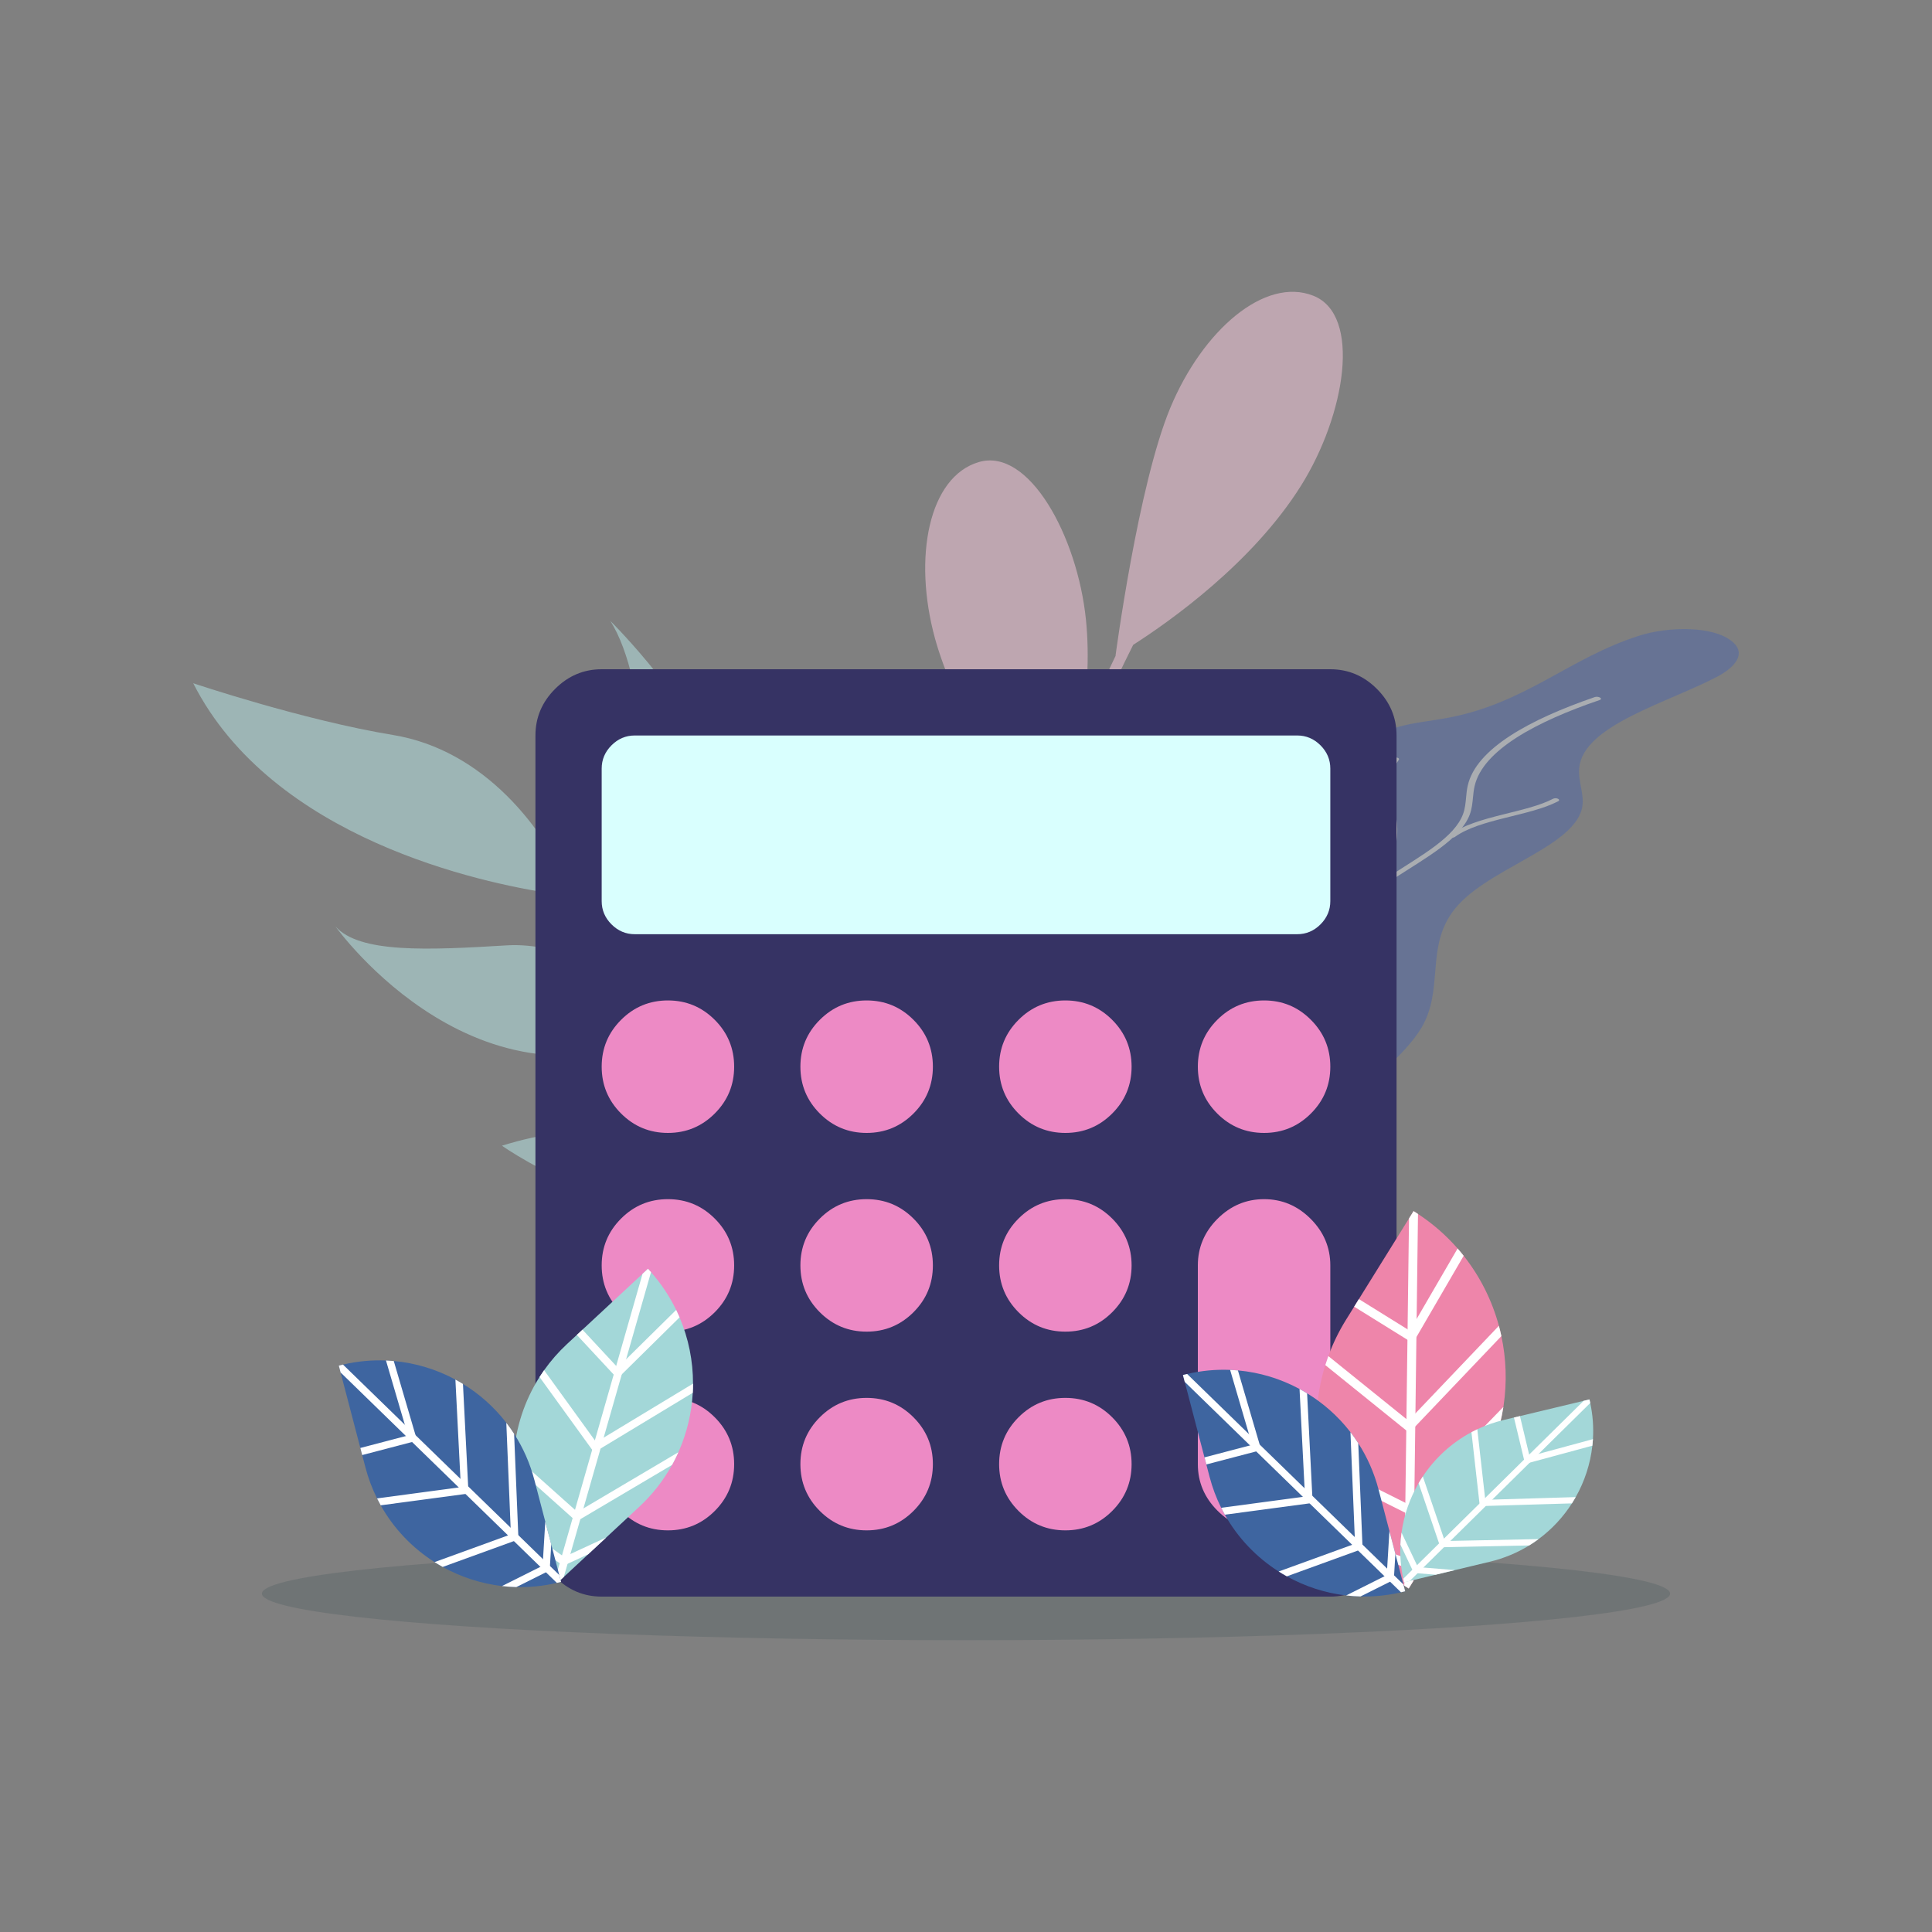<?xml version="1.0" encoding="utf-8"?>
<!-- Generator: Adobe Illustrator 27.5.0, SVG Export Plug-In . SVG Version: 6.00 Build 0)  -->
<svg version="1.1" id="Layer_1" xmlns="http://www.w3.org/2000/svg" xmlns:xlink="http://www.w3.org/1999/xlink" x="0px" y="0px"
	 viewBox="0 0 5000 5000" style="enable-background:new 0 0 5000 5000;" xml:space="preserve">
<rect x="0" y="0" width="5000" height="5000" fill="#808080" stroke="none"/>
<rect style="fill:transparent;" width="5000" height="5000"/>
<ellipse style="opacity:0.14;fill:#0A2F35;" cx="2500" cy="4124.271" rx="1822.172" ry="120.521"/>
<g>
	<path style="opacity:0.49;fill:#FFCFE3;" d="M3398.699,765.292c-125.806-49.619-286.459,89.69-369.954,290.234
		c-83.496,200.542-141.713,641.216-141.713,641.216s0.328-0.192,0.573-0.323c-31.622,64.913-61.32,130.633-89.344,197.031
		c14.693-91.738,22.113-192.302,12.112-290.092c-22.044-215.633-147.446-445.727-277.176-407.554
		c-129.734,38.172-170.854,246.792-113.477,456.299c46.554,169.957,203.305,454.311,260.849,555.633
		c-48.148,147.911-87.187,298.713-117.35,451.64c4.117-130.188-3.965-312.084-61.156-473.259
		c-72.478-204.278-248.798-398.143-365.799-330.327c-117.002,67.815-107.552,280.227-2.192,470.2
		c91.9,165.704,338.891,429.696,400.514,494.459c-19.705,128.439-33.017,258.213-39.562,388.997
		c-4.004,79.953-6.146,161.545-5.682,243.7c-26.095-119.097-90.556-352.52-222.545-528.869
		c-129.863-173.542-355.798-306.299-447.387-206.819c-91.582,99.502-19.483,299.54,137.527,449.646
		c139.666,133.53,463.473,316.638,533.453,355.548c4.811,192.566,25.72,386.612,74.897,568.622
		c4.724,17.484,32.905,13.644,28.138-3.99c-12.333-45.674-22.687-92.11-31.566-139.019
		c67.376-28.998,346.839-157.723,519.471-365.006c138.705-166.572,215.48-417.114,97.471-483.144
		c-118.01-66.027-295.888,50.479-405.504,238.014c-90.824,155.359-186.472,476.146-216.646,581.704
		c-38.807-221.98-42.711-454.399-34.691-675.609c55.226-23.361,347.048-153.533,525.179-367.44
		c138.706-166.569,215.481-417.112,97.472-483.142c-118.01-66.027-295.888,50.479-405.505,238.014
		c-89.522,153.148-183.778,467.105-215.347,577.168c13.043-288.223,60.429-572.622,138.785-848.231
		c82.562-1.946,380.605-17.652,613.014-141.07c191.438-101.65,357.335-304.482,273.105-410.286
		c-84.232-105.78-292.978-65.291-465.422,66.795c-134.482,103.005-328.502,340.13-407.462,439.596
		c7.528-25.3,15.215-50.547,23.253-75.705c1.892,3.271,2.967,5.102,2.967,5.102s32.335-77.59,62.411-192.181
		c49.264-130.748,105.468-258.915,168.269-384.019c93.434-59.734,308.543-211.197,434.209-411.683
		C3482.01,1073.488,3524.501,814.91,3398.699,765.292z"/>
	<g style="opacity:0.49;">
		<g>
			<path style="fill:#4D67AA;" d="M4482.192,1659.687c-50.629-41.434-168.154-37.493-239.104-14.783
				c-182.378,57.612-295.698,176.875-501.21,213.703c-40.637,7.496-83.052,11.404-122.125,22.295
				c-65.445,18.221-114.573,54.392-148.515,92.767c-68.203,77.55-85.598,164.034-122.997,248.668
				c-37.55,84.952-103.087,178.018-212.307,231.855c-52.984,26.056-113.266,40.818-161.224,73.907
				c-99.829,69.288-101.139,180.417-93.858,271.494c6.984,91.736,3.661,204.369-77.63,276.978
				c-22.023,19.679-48.207,34.38-68.275,56.038c-48.374,52.269-46.237,126.136-38.625,189.268
				c27.647,231.999,87.232,461.014,172.294,683.022c6.727,17.613,14.444,36.234,27.367,46.739
				c16.622,13.502,36.308,9.7,53.775,5.642c44.086-10.289,87.721-19.25,130.848-26.976c23.309-4.176,47.511-8.707,64.735-28.471
				c18.627-21.371,25.893-56.267,33.024-89.141c31.228-144.934,74.618-288.8,128.704-429.353
				c32.89-86.975,73.097-179.4,59.906-262.696c-7.019-43.679-29.984-81.395-33.276-126.07
				c-14.879-170.28,256.284-287.434,345.381-435.347c57.268-97.808,11.791-203.57,78.979-297.747
				c77.821-110.53,308.408-163.797,335.704-267.551c8.668-35.129-10.295-70.49-6.783-105.884
				c9.67-111.485,229.652-168.954,360.875-238.734C4489.05,1726.255,4521.615,1691.805,4482.192,1659.687z"/>
		</g>
		<g>
			<g>
				<path style="fill:#D6DDE5;" d="M3048.03,3941.455c-0.319,0.201-0.659,0.364-1.015,0.481c-2.643,0.887-5.372-0.857-6.08-3.913
					c-20.041-86.066-36.704-172.371-49.998-258.723c-8.555-55.908-17.145-119.564,1.666-181.427
					c7.862-25.776,20.386-50.655,33.022-74.489c7.855-14.849,16.178-30.106,23.534-45.232c45.711-94.635,59.67-198.54,26.65-282.3
					c-3.607-9.079-7.864-18.151-11.977-26.924c-9.412-20.083-19.23-40.857-22.266-63.903
					c-11.618-83.974,69.99-173.193,158.691-242.187c1.072-0.844,2.145-1.687,3.219-2.529
					c82.45-65.47,182.669-132.209,207.988-207.888c6.659-20.297,7.426-40.881,8.224-60.79c0.759-18.613,1.596-37.851,7.634-57.075
					c19.896-64.14,94.749-119.635,171.254-168.695c82.753-53.7,165.463-99.055,187.772-158.955
					c5.244-14.181,6.588-28.935,7.904-43.194c0.899-9.831,1.85-19.995,4.139-29.994c21.344-96.56,162.255-172.437,328.957-229.685
					c3.946-1.369,10.022-0.773,13.563,1.315c3.551,2.098,3.218,4.887-0.725,6.242c-163.986,55.842-302.763,129.71-323.937,223.028
					c-2.246,9.667-3.235,19.647-4.186,29.302c-1.418,14.569-2.866,29.638-8.422,44.439
					c-23.774,62.529-112.198,110.949-193.051,163.321c-74.902,47.81-148.239,101.824-167.563,163.062
					c-5.846,18.359-6.769,37.154-7.598,55.33c-0.917,20.349-1.809,41.395-8.882,62.612
					c-26.885,79.125-129.303,147.011-213.502,213.767c-1.073,0.84-2.144,1.68-3.214,2.521
					c-86.002,66.813-165.382,152.801-154.749,232.417c2.763,21.836,12.206,42.078,21.279,61.654
					c4.12,8.876,8.361,18.064,12.016,27.344c33.59,86.444,18.682,193.413-28.537,290.818c-7.541,15.436-15.965,30.843-23.916,45.819
					c-12.4,23.338-24.705,47.697-32.319,72.477c-18.238,59.479-10.085,121.885-1.92,176.733
					c12.916,86.285,29.197,172.537,48.856,258.565C3051.146,3937.44,3050.047,3940.186,3048.03,3941.455z"/>
			</g>
			<g>
				<path style="fill:#D6DDE5;" d="M3167.549,2797.281c-3.635,0.87-7.014-0.322-7.737-2.826
					c-8.227-28.488,1.288-60.136,11.243-90.487c8.298-25.527,17.398-51.736,15.349-75.62c-1.829-21.17-12.522-42.329-33.3-64.622
					c-2.019-2.162-0.596-5.479,3.22-7.412c3.729-1.938,8.525-1.742,10.523,0.443c21.764,23.506,32.907,45.968,34.757,68.6
					c2.036,25.4-7.452,52.358-16.111,78.614c-10.129,30.534-19.01,59.611-11.522,86.062c0.759,2.673-1.796,5.824-5.699,7.042
					C3168.029,2797.159,3167.786,2797.224,3167.549,2797.281z"/>
			</g>
			<g>
				<path style="fill:#D6DDE5;" d="M3537.746,2311.98c-1.246,0.081-2.514-0.004-3.692-0.275c-4.032-0.926-5.537-3.705-3.348-6.216
					c44.986-51.508,69.544-105.833,67.998-159.409c-0.555-18.669-4.302-37.779-7.97-56.265
					c-8.143-41.531-17.129-84.748,12.17-126.056c1.762-2.492,7.03-3.947,11.842-3.204c4.742,0.73,7.137,3.35,5.335,5.843
					c-27.946,39.025-19.795,79.226-11.708,121.53c3.621,18.67,7.315,37.974,7.767,57.044c1.317,55.169-24.292,110.998-70.82,163.89
					C3543.765,2310.631,3540.787,2311.783,3537.746,2311.98z"/>
			</g>
			<g>
				<path style="fill:#D6DDE5;" d="M3757.877,2167.886c-1.618-0.016-3.231-0.275-4.61-0.802c-3.791-1.447-4.519-4.339-1.608-6.466
					c34.418-25.161,86.427-39.793,137.237-52.502c46.842-11.788,95.754-22.701,130.637-40.95c3.316-1.733,8.947-1.706,12.596,0.09
					c3.623,1.793,3.852,4.649,0.527,6.381c-37.339,19.4-87.811,30.592-136.154,42.717c-51.192,12.786-99.04,26.245-131.095,49.503
					C3763.557,2167.201,3760.698,2167.911,3757.877,2167.886z"/>
			</g>
			<g>
				<path style="fill:#D6DDE5;" d="M3050.906,3010.883c-0.361,0.115-0.732,0.224-1.101,0.309c-3.822,0.911-7.263,0.104-8.98-2.112
					c-2.578-3.33-1.501-7.904,3.28-13.587c56.964-67.765,140.141-119.588,223.244-165.091c13.853-7.599,27.774-15.073,41.651-22.482
					c92.102-49.586,197.503-103.648,260.38-172.968c2.238-2.476,6.854-3.617,10.343-2.532c3.465,1.088,4.456,3.975,2.213,6.445
					c-65.156,71.415-172.556,126.497-266.267,176.977c-13.878,7.416-27.794,14.895-41.652,22.503
					c-80.891,44.316-161.849,94.68-217.321,159.49c0.109,0.056,0.219,0.12,0.33,0.184c2.323,1.469,3.03,3.992,1.845,6.61
					C3057.645,3007.315,3054.535,3009.73,3050.906,3010.883z"/>
			</g>
			<g>
				<path style="fill:#D6DDE5;" d="M3047.899,3400.45c-0.458,0.192-0.943,0.335-1.449,0.435c-3.272,0.595-5.957-1.394-6.003-4.454
					c-0.692-48.887-23.3-94.786-75.513-143.848c-12.15-11.395-25.254-22.508-38.027-33.215
					c-31.015-26.038-63.85-52.673-87.711-85.805c-1.718-2.378-0.459-6.029,2.797-8.136c3.309-2.11,7.289-1.887,8.979,0.492
					c23.037,32.265,55.275,58.628,85.744,84.394c12.806,10.795,25.935,22.008,38.173,33.568
					c53.813,50.944,76.905,98.933,77.428,150.388C3052.336,3396.854,3050.463,3399.372,3047.899,3400.45z"/>
			</g>
			<g>
				<path style="fill:#D6DDE5;" d="M2999.156,3699.349c-0.122,0.066-0.245,0.123-0.378,0.185c-2.838,1.291-5.879-0.024-6.794-2.933
					c-7.382-23.513,3.542-51.646,34.89-84.633c20.622-21.688,43.127-42.44,65.334-62.084
					c54.721-48.468,113.674-95.691,159.615-152.782c8.425-10.477,17.738-22.872,22.108-36.048c0.978-2.961,4.275-5.072,7.337-4.652
					c3.069,0.393,4.744,3.12,3.746,6.077c-5.075,15.151-15.291,28.781-24.483,40.211
					c-47.064,58.463-106.528,106.201-161.718,155.205c-21.986,19.508-44.279,40.112-64.6,61.532
					c-27.782,29.304-37.818,53.369-31.913,72.512C3003.158,3694.712,3001.757,3697.944,2999.156,3699.349z"/>
			</g>
		</g>
	</g>
	<path style="opacity:0.49;fill:#BCEDED;" d="M2386.675,3533.273c-33.64-67.137-68.395-133.345-103.911-198.456
		c-36.555-66.997-74.835-132.943-114.563-197.81c32.722-124.044,182.739-399.61,176.193-590.233
		c-7.284-211.313-301.593-560.295-301.593-560.295c68.007,126.343,38.587,350.439-0.722,601.091
		c-24.174,154.176,26.733,339.622,69.535,459.624c-74.343-114.828-154.075-225.272-239.456-329.978
		c-12.793-170.919,49.284-504.201-4.574-683.102c-61.395-204.01-287.891-427.01-287.891-427.01
		c99.156,157.255,98.685,525.033,118.144,732.013c9.051,96.233,49.607,198.004,90.391,279.378
		c-94.992-107.489-196.484-207.873-305.153-299.078c0.046-0.011,0.329,0.033,0.329,0.033
		c-71.817-177.384-232.347-378.798-466.023-417.258C783.741,1863.705,500,1768.179,500,1768.179
		c205.31,403.841,748.817,517.158,926.228,543.892c100.643,81.319,195.146,170.361,283.948,265.817
		c-97.738-57.707-262.297-139.602-397.925-131.321c-207.446,12.639-382.665,20.605-444.262-49.236
		c0,0,383.775,539.634,903.3,248.149c123.323,140.649,235.488,293.33,337.749,454.127
		c-87.169-63.581-402.779-261.405-809.92-134.576c0,0,393.144,282.637,823.53,156.19c52.312,83.267,102.115,168.55,149.493,255.355
		c36.458,66.817,71.909,135.041,106.114,204.34c-86.165-54.759-281.604-165.666-438.414-156.107
		c-207.447,12.637-382.667,20.604-444.244-49.249c0,0,383.881,539.781,903.506,248.045
		c75.527,156.885,143.377,319.797,196.538,488.607c5.218,16.555,31.482,5.781,26.233-10.875
		c-56.464-179.395-129.374-351.462-210.219-517.307c244.464-267.891,167.767-561.393,115.471-711.252
		c-53.525-153.4-47.461-303.974-47.461-303.974C2345.946,2901.023,2371.007,3360.489,2386.675,3533.273z"/>
</g>
<g>
	<path style="fill:#363364;" d="M3614.283,1903.411v2057.155c0,46.404-16.96,86.588-50.881,120.531
		c-33.943,33.92-74.127,50.903-120.552,50.903h-1885.7c-46.448,0-86.61-16.982-120.53-50.903
		c-33.943-33.943-50.903-74.127-50.903-120.531V1903.411c0-46.404,16.96-86.588,50.903-120.53
		c33.921-33.921,74.083-50.881,120.53-50.881h1885.7c46.426,0,86.61,16.96,120.552,50.881
		C3597.323,1816.823,3614.283,1857.008,3614.283,1903.411z"/>
	<path style="fill:#D9FFFE;" d="M3442.85,2331.994V1989.15c0-23.202-8.491-43.294-25.429-60.276
		c-16.982-16.938-37.074-25.451-60.276-25.451H1642.856c-23.224,0-43.316,8.513-60.254,25.451
		c-16.982,16.982-25.452,37.074-25.452,60.276v342.844c0,23.246,8.469,43.316,25.452,60.276
		c16.938,16.96,37.03,25.451,60.254,25.451h1714.289c23.202,0,43.294-8.491,60.276-25.451
		C3434.359,2375.311,3442.85,2355.24,3442.85,2331.994z"/>
	<path style="fill:#ED8AC5;" d="M1849.775,2881.77c33.479-33.479,50.219-73.862,50.219-121.214
		c0-47.308-16.74-87.713-50.219-121.192c-33.479-33.479-73.884-50.241-121.192-50.241c-47.352,0-87.735,16.762-121.214,50.241
		c-33.479,33.479-50.219,73.884-50.219,121.192c0,47.352,16.74,87.735,50.219,121.214c33.479,33.479,73.862,50.219,121.214,50.219
		C1775.891,2931.989,1816.296,2915.249,1849.775,2881.77z"/>
	<path style="fill:#ED8AC5;" d="M1849.775,3396.048c33.479-33.479,50.219-73.862,50.219-121.192
		c0-47.33-16.74-87.735-50.219-121.214c-33.479-33.479-73.884-50.219-121.192-50.219c-47.352,0-87.735,16.74-121.214,50.219
		c-33.479,33.479-50.219,73.884-50.219,121.214c0,47.33,16.74,87.713,50.219,121.192c33.479,33.479,73.862,50.219,121.214,50.219
		C1775.891,3446.267,1816.296,3429.527,1849.775,3396.048z"/>
	<path style="fill:#ED8AC5;" d="M1849.775,3910.347c33.479-33.501,50.219-73.906,50.219-121.214
		c0-47.308-16.74-87.712-50.219-121.214c-33.479-33.479-73.884-50.219-121.192-50.219c-47.352,0-87.735,16.74-121.214,50.219
		c-33.479,33.502-50.219,73.906-50.219,121.214c0,47.308,16.74,87.713,50.219,121.214c33.479,33.479,73.862,50.219,121.214,50.219
		C1775.891,3960.567,1816.296,3943.827,1849.775,3910.347z"/>
	<path style="fill:#ED8AC5;" d="M2364.075,2881.781c33.479-33.479,50.219-73.862,50.219-121.214
		c0-47.308-16.74-87.713-50.219-121.192c-33.501-33.479-73.906-50.241-121.214-50.241c-47.33,0-87.735,16.762-121.214,50.241
		c-33.479,33.479-50.219,73.884-50.219,121.192c0,47.352,16.74,87.735,50.219,121.214S2195.531,2932,2242.861,2932
		C2290.169,2932,2330.574,2915.26,2364.075,2881.781z"/>
	<path style="fill:#ED8AC5;" d="M2364.075,3396.048c33.479-33.479,50.219-73.862,50.219-121.192
		c0-47.33-16.74-87.735-50.219-121.214c-33.501-33.479-73.906-50.219-121.214-50.219c-47.33,0-87.735,16.74-121.214,50.219
		c-33.479,33.479-50.219,73.884-50.219,121.214c0,47.33,16.74,87.713,50.219,121.192s73.884,50.219,121.214,50.219
		C2290.169,3446.267,2330.574,3429.527,2364.075,3396.048z"/>
	<path style="fill:#ED8AC5;" d="M2364.075,3910.347c33.479-33.501,50.219-73.906,50.219-121.214
		c0-47.308-16.74-87.712-50.219-121.214c-33.501-33.479-73.906-50.219-121.214-50.219c-47.33,0-87.735,16.74-121.214,50.219
		c-33.479,33.502-50.219,73.906-50.219,121.214c0,47.308,16.74,87.713,50.219,121.214c33.479,33.479,73.884,50.219,121.214,50.219
		C2290.169,3960.567,2330.574,3943.827,2364.075,3910.347z"/>
	<path style="fill:#ED8AC5;" d="M2878.353,2881.781c33.479-33.479,50.219-73.862,50.219-121.214
		c0-47.308-16.74-87.713-50.219-121.192c-33.479-33.479-73.884-50.241-121.214-50.241s-87.713,16.762-121.192,50.241
		c-33.479,33.479-50.219,73.884-50.219,121.192c0,47.352,16.74,87.735,50.219,121.214S2709.809,2932,2757.139,2932
		S2844.874,2915.26,2878.353,2881.781z"/>
	<path style="fill:#ED8AC5;" d="M2878.353,3396.048c33.479-33.479,50.219-73.862,50.219-121.192
		c0-47.33-16.74-87.735-50.219-121.214c-33.479-33.479-73.884-50.219-121.214-50.219s-87.713,16.74-121.192,50.219
		c-33.479,33.479-50.219,73.884-50.219,121.214c0,47.33,16.74,87.713,50.219,121.192s73.862,50.219,121.192,50.219
		S2844.874,3429.527,2878.353,3396.048z"/>
	<path style="fill:#ED8AC5;" d="M2878.353,3910.347c33.479-33.501,50.219-73.906,50.219-121.214
		c0-47.308-16.74-87.712-50.219-121.214c-33.479-33.479-73.884-50.219-121.214-50.219s-87.713,16.74-121.192,50.219
		c-33.479,33.502-50.219,73.906-50.219,121.214c0,47.308,16.74,87.713,50.219,121.214c33.479,33.479,73.862,50.219,121.192,50.219
		S2844.874,3943.827,2878.353,3910.347z"/>
	<path style="fill:#ED8AC5;" d="M3392.631,2881.781c33.479-33.479,50.219-73.862,50.219-121.214
		c0-47.308-16.74-87.713-50.219-121.192c-33.479-33.479-73.884-50.241-121.192-50.241c-47.352,0-87.735,16.762-121.214,50.241
		c-33.479,33.479-50.219,73.884-50.219,121.192c0,47.352,16.74,87.735,50.219,121.214S3224.087,2932,3271.439,2932
		C3318.747,2932,3359.151,2915.26,3392.631,2881.781z"/>
	<path style="fill:#ED8AC5;" d="M3442.85,3789.145v-514.278c0-46.426-16.96-86.61-50.881-120.552
		c-33.943-33.921-74.127-50.881-120.531-50.881c-46.448,0-86.632,16.96-120.552,50.881c-33.942,33.943-50.881,74.127-50.881,120.552
		v514.278c0,46.404,16.938,86.588,50.881,120.53c33.921,33.921,74.105,50.903,120.552,50.903c46.404,0,86.588-16.982,120.531-50.903
		C3425.89,3875.732,3442.85,3835.548,3442.85,3789.145z"/>
</g>
<g>
	<g>
		<g>
			<g>
				<path style="fill:#EE85AA;" d="M3891.381,3636.941c-0.224,1.523-0.448,3.047-0.694,4.541
					c-2.167,13.844-4.922,27.627-8.264,41.35c-12.351,50.605-32.848,100.168-61.844,146.845l-71.304,114.715l-39.191,63.075
					l-52.576,84.58l-11.796,18.989c-3.848-2.408-7.667-4.837-11.445-7.365c-36.681-24.126-69.211-52.312-97.373-83.563
					c-10.191-11.305-19.78-22.988-28.799-35.029c-39.911-53.291-68.473-113.55-84.776-176.906c-2.5-9.628-4.676-19.339-6.583-29.113
					c-15.805-80.663-12.04-165.293,13.098-246.208c2.421-7.815,5.045-15.599,7.844-23.333c11.76-32.146,26.945-63.581,45.738-93.809
					l21.168-34.03l12.176-19.634l129.761-208.753l11.788-18.939l0.055-0.018c3.847,2.408,7.641,4.834,11.394,7.358
					c38.928,25.599,73.185,55.802,102.512,89.352c5.418,6.193,10.636,12.512,15.707,18.939
					c42.753,54.073,73.472,115.894,91.132,181.136c2.383,8.833,4.549,17.738,6.445,26.706
					C3898.036,3516.291,3900.207,3576.972,3891.381,3636.941z"/>
			</g>
			<g>
				<path style="fill:#FFFFFF;" d="M3657.506,4092.048l-11.796,18.989c-3.848-2.408-7.667-4.837-11.445-7.365l0.602-47.977
					l0.332-24.464l1.483-116.353l0.33-25.683l2.426-187.262l0.375-29.334l2.662-205.255l0.335-26.954l3.708-287.096l11.788-18.939
					l0.055-0.018l11.394,7.358l-3.495,271.719l-0.612,46.99l-2.542,197.387l-0.429,33.943l-2.412,186.642l-0.436,33.631
					l-1.414,108.659l-0.391,30.499L3657.506,4092.048z"/>
			</g>
			<g>
				<path style="fill:#FFFFFF;" d="M3787.975,3249.986l-122.326,210.418l-3.13,5.402c-1.565,2.701-4.161,4.653-7.202,5.399
					c-1.482,0.378-2.996,0.441-4.469,0.224c-1.549-0.228-3.052-0.76-4.406-1.608l-3.967-2.477l-137.893-85.662l12.176-19.634
					l126.052,78.342l5.705,3.537l17.745-30.513l106.007-182.367C3777.685,3237.24,3782.903,3243.559,3787.975,3249.986z"/>
			</g>
			<g>
				<path style="fill:#FFFFFF;" d="M3885.552,3457.828l-222.875,233.906l-8.283,8.69c-2.694,2.794-6.448,3.979-10.053,3.449
					c-1.726-0.254-3.422-0.893-4.902-1.941c-0.214-0.135-0.445-0.325-0.655-0.485l-208.952-168.594
					c2.421-7.815,5.045-15.599,7.844-23.333l202.138,163.078l5.194,4.188l18.1-18.995l216-226.669
					C3881.49,3439.955,3883.655,3448.86,3885.552,3457.828z"/>
			</g>
			<g>
				<path style="fill:#FFFFFF;" d="M3890.687,3641.482c-2.167,13.844-4.922,27.627-8.264,41.35l-222.594,229.175l-3.547,3.654
					c-2.628,2.7-6.361,3.915-9.966,3.384c-1.193-0.176-2.357-0.554-3.494-1.111l-6.139-3.057l-213.366-106.704
					c-2.5-9.628-4.676-19.339-6.583-29.113l220.28,110.135l8.576,4.297l14.676-15.116l228.74-235.507
					C3889.525,3642.323,3890.09,3641.835,3890.687,3641.482z"/>
			</g>
			<g>
				<path style="fill:#FFFFFF;" d="M3749.274,3944.393l-39.191,63.075l-52.059,43.698l-5.653,4.745
					c-2.546,2.142-5.871,3.053-9.095,2.578c-0.762-0.112-1.512-0.3-2.251-0.565l-6.157-2.229l-97.975-35.586
					c-10.191-11.305-19.78-22.988-28.799-35.029l127.107,46.151l7.436,2.703l15.779-13.267L3749.274,3944.393z"/>
			</g>
		</g>
		<g>
			<g>
				<path style="fill:#A3D7D8;" d="M3984.129,3981.446c-0.849,0.639-1.698,1.278-2.543,1.892
					c-7.778,5.744-15.815,11.172-24.111,16.286c-30.606,18.846-64.704,33.228-101.574,42.073l-90.633,21.716l-49.826,11.948
					l-66.826,16.01l-14.999,3.599c-0.721-3.048-1.416-6.093-2.045-9.166c-6.3-29.632-8.595-59.242-7.259-88.238
					c0.481-10.491,1.442-20.876,2.855-31.159c6.26-45.511,21.468-88.938,44.196-127.939c3.443-5.938,7.084-11.759,10.889-17.481
					c31.366-47.253,74.261-86.962,125.843-114.48c4.979-2.661,10.042-5.209,15.166-7.647c21.363-10.072,44.061-18.135,67.946-23.856
					l26.894-6.434l15.498-3.73l164.932-39.516l14.971-3.577l0.036,0.018c0.72,3.048,1.405,6.078,2.023,9.137
					c6.689,31.444,8.853,62.882,6.974,93.572c-0.345,5.667-0.849,11.299-1.477,16.913c-5.244,47.273-20.152,92.513-43.128,133.098
					c-3.115,5.491-6.371,10.911-9.79,16.233C4045.912,3925.461,4017.546,3956.295,3984.129,3981.446z"/>
			</g>
			<g>
				<path style="fill:#FFFFFF;" d="M3648.616,4091.369l-14.999,3.599c-0.721-3.048-1.416-6.093-2.045-9.166l23.565-23.254
					l12.028-11.845l57.161-56.384l12.619-12.445l92.015-90.728l14.411-14.215l100.858-99.444l13.237-13.066l141.065-139.101
					l14.971-3.577l0.036,0.018l2.023,9.137l-133.503,131.658l-23.091,22.765l-96.983,95.641l-16.674,16.45l-91.708,90.43
					l-16.526,16.294l-53.395,52.642l-14.984,14.779L3648.616,4091.369z"/>
			</g>
			<g>
				<path style="fill:#FFFFFF;" d="M4121.058,3741.384l-162.091,43.938l-4.156,1.133c-2.078,0.566-4.299,0.265-6.153-0.843
					c-0.911-0.533-1.684-1.237-2.302-2.057c-0.65-0.863-1.129-1.854-1.383-2.927l-0.745-3.14l-26.127-108.921l15.498-3.73
					l23.867,99.585l1.084,4.503l23.508-6.368l140.476-38.087C4122.19,3730.138,4121.686,3735.77,4121.058,3741.384z"/>
			</g>
			<g>
				<path style="fill:#FFFFFF;" d="M4068.14,3890.714l-222.83,6.698l-8.28,0.247c-2.677,0.065-5.095-1.174-6.607-3.183
					c-0.724-0.962-1.246-2.098-1.465-3.33c-0.039-0.17-0.061-0.375-0.086-0.556l-20.778-184.087
					c4.979-2.661,10.042-5.209,15.166-7.647l20.109,178.074l0.518,4.575l18.096-0.544l215.946-6.481
					C4074.815,3879.972,4071.559,3885.393,4068.14,3890.714z"/>
			</g>
			<g>
				<path style="fill:#FFFFFF;" d="M3981.585,3983.338c-7.778,5.744-15.815,11.172-24.111,16.286l-220.397,4.513l-3.513,0.073
					c-2.599,0.051-5.02-1.164-6.532-3.173c-0.5-0.665-0.888-1.415-1.176-2.24l-1.531-4.477l-52.962-155.854
					c3.443-5.938,7.084-11.759,10.889-17.481l54.691,160.89l2.125,6.268l14.534-0.3l226.484-4.64
					C3980.608,3983.188,3981.121,3983.222,3981.585,3983.338z"/>
			</g>
			<g>
				<path style="fill:#FFFFFF;" d="M3765.268,4063.412l-49.826,11.948l-46.743-3.803l-5.075-0.413
					c-2.288-0.184-4.362-1.349-5.714-3.146c-0.32-0.424-0.596-0.881-0.831-1.369l-1.941-4.08l-30.824-64.984
					c0.481-10.491,1.442-20.876,2.855-31.159l39.997,84.298l2.339,4.933l14.179,1.142L3765.268,4063.412z"/>
			</g>
		</g>
		<g>
			<g>
				<path style="fill:#3E65A0;" d="M3492.837,3703.7c0.781,0.995,1.563,1.99,2.315,2.981c7.029,9.118,13.689,18.552,19.981,28.303
					c23.189,35.972,41.15,76.211,52.587,119.886l28.083,107.363l15.449,59.024l20.704,79.161l4.653,17.768
					c-3.611,0.933-7.218,1.836-10.861,2.66c-35.121,8.23-70.315,11.69-104.868,10.813c-12.501-0.315-24.888-1.203-37.165-2.632
					c-54.335-6.332-106.407-23.369-153.398-49.466c-7.154-3.953-14.173-8.145-21.079-12.533
					c-57.026-36.177-105.354-86.266-139.384-146.996c-3.291-5.861-6.448-11.827-9.477-17.867
					c-12.517-25.185-22.674-52.008-30.072-80.302l-8.322-31.858l-4.823-18.359l-51.102-195.376l-4.627-17.735l0.02-0.043
					c3.611-0.932,7.202-1.823,10.828-2.634c37.269-8.738,74.642-12.086,111.224-10.605c6.755,0.271,13.472,0.732,20.171,1.342
					c56.407,5.079,110.631,21.714,159.512,48.068c6.613,3.573,13.146,7.315,19.566,11.255
					C3424.668,3631.526,3462.073,3664.536,3492.837,3703.7z"/>
			</g>
			<g>
				<path style="fill:#FFFFFF;" d="M3631.956,4100.418l4.653,17.768c-3.611,0.933-7.218,1.836-10.861,2.66l-28.263-27.482
					l-14.397-14.028l-68.531-66.661l-15.126-14.716l-110.274-107.31l-17.277-16.807L3251.01,3756.22l-15.88-15.437l-169.07-164.513
					l-4.627-17.735l0.02-0.043l10.828-2.634l160.023,155.693l27.669,26.929l116.246,113.103l19.994,19.445l109.912,106.951
					l19.804,19.272l63.983,62.271l17.963,17.475L3631.956,4100.418z"/>
			</g>
			<g>
				<path style="fill:#FFFFFF;" d="M3203.676,3546.596l56.297,191.885l1.451,4.92c0.726,2.459,0.422,5.111-0.852,7.346
					c-0.613,1.098-1.431,2.035-2.393,2.791c-1.012,0.795-2.179,1.39-3.45,1.718l-3.72,0.965l-129.026,33.785l-4.823-18.359
					l117.968-30.864l5.334-1.402l-8.16-27.83l-48.799-166.298C3190.26,3545.525,3196.977,3545.986,3203.676,3546.596z"/>
			</g>
			<g>
				<path style="fill:#FFFFFF;" d="M3382.755,3605.919l13.458,265.111l0.498,9.851c0.143,3.186-1.273,6.094-3.627,7.943
					c-1.127,0.886-2.467,1.536-3.928,1.826c-0.201,0.051-0.445,0.082-0.66,0.116l-218.641,29.267
					c-3.291-5.861-6.448-11.827-9.477-17.867l211.5-28.323l5.433-0.729l-1.093-21.53l-13.03-256.921
					C3369.802,3598.236,3376.335,3601.979,3382.755,3605.919z"/>
			</g>
			<g>
				<path style="fill:#FFFFFF;" d="M3495.152,3706.681c7.029,9.118,13.689,18.552,19.981,28.303l10.796,262.268l0.173,4.181
					c0.124,3.093-1.262,6.005-3.616,7.854c-0.779,0.612-1.663,1.092-2.637,1.455l-5.293,1.932l-184.238,66.886
					c-7.154-3.953-14.173-8.145-21.079-12.533l190.191-69.069l7.41-2.684l-0.715-17.295l-11.097-269.512
					C3494.997,3707.849,3495.025,3707.237,3495.152,3706.681z"/>
			</g>
			<g>
				<path style="fill:#FFFFFF;" d="M3595.803,3962.234l15.449,59.024l-3.377,55.741l-0.367,6.052
					c-0.163,2.729-1.499,5.226-3.604,6.88c-0.498,0.391-1.034,0.732-1.609,1.023l-4.81,2.41l-76.604,38.295
					c-12.501-0.315-24.888-1.203-37.165-2.632l99.372-49.691l5.815-2.906l1.01-16.907L3595.803,3962.234z"/>
			</g>
		</g>
	</g>
	<g>
		<g>
			<g>
				<path style="fill:#A3D7D8;" d="M1757.113,3755.034c-0.532,1.218-1.064,2.436-1.608,3.624
					c-4.943,11.038-10.361,21.892-16.256,32.563c-21.757,39.344-50.062,75.972-84.79,108.272l-85.385,79.37l-46.936,43.644
					l-62.958,58.519l-14.128,13.14c-2.659-2.878-5.288-5.767-7.862-8.728c-25.078-28.407-45.78-59.253-62.149-91.663
					c-5.924-11.725-11.262-23.628-16.043-35.7c-21.157-53.427-31.283-110.084-30.499-166.543c0.101-8.585,0.49-17.165,1.117-25.738
					c5.122-70.758,27.443-140.384,66.719-202.07c3.788-5.959,7.737-11.847,11.821-17.653c17.081-24.105,36.852-46.841,59.355-67.755
					l25.343-23.541l14.59-13.591l155.384-144.433l14.11-13.1l0.05-0.003c2.658,2.877,5.268,5.758,7.821,8.71
					c26.616,30.143,48.298,63.061,65.117,97.649c3.108,6.385,6.021,12.831,8.787,19.333
					c23.347,54.722,34.915,113.169,34.833,171.506c-0.018,7.896-0.233,15.803-0.686,23.702
					C1790.004,3656.066,1778.057,3707.093,1757.113,3755.034z"/>
			</g>
			<g>
				<path style="fill:#FFFFFF;" d="M1459.18,4081.025l-14.128,13.14c-2.659-2.878-5.288-5.767-7.862-8.728l11.377-39.818
					l5.822-20.298l27.61-96.561l6.097-21.314l44.469-155.4l6.961-24.344l48.745-170.331l6.389-22.371l68.168-238.249l14.11-13.1
					l0.05-0.003l7.821,8.71l-64.504,225.492l-11.162,38.994l-46.861,163.805l-8.052,28.17l-44.317,154.886l-7.987,27.908
					l-25.809,90.169l-7.239,25.311L1459.18,4081.025z"/>
			</g>
			<g>
				<path style="fill:#FFFFFF;" d="M1758.714,3409.342l-149.57,147.504l-3.831,3.789c-1.915,1.895-4.52,2.932-7.221,2.864
					c-1.32-0.021-2.595-0.312-3.772-0.826c-1.238-0.541-2.37-1.325-3.305-2.338l-2.742-2.962l-95.417-102.596l14.59-13.591
					l87.216,93.816l3.949,4.239l21.695-21.388l129.621-127.843C1753.034,3396.394,1755.947,3402.839,1758.714,3409.342z"/>
			</g>
			<g>
				<path style="fill:#FFFFFF;" d="M1792.86,3604.549l-238.63,144.272l-8.868,5.359c-2.877,1.716-6.272,1.853-9.154,0.593
					c-1.38-0.603-2.647-1.519-3.643-2.727c-0.147-0.161-0.297-0.371-0.435-0.553l-135.795-187.769
					c3.788-5.959,7.737-11.847,11.821-17.653l131.371,181.631l3.376,4.665l19.379-11.716l231.264-139.804
					C1793.529,3588.744,1793.314,3596.65,1792.86,3604.549z"/>
			</g>
			<g>
				<path style="fill:#FFFFFF;" d="M1755.505,3758.658c-4.943,11.038-10.361,21.892-16.256,32.563l-237.323,140.396l-3.782,2.239
					c-2.801,1.653-6.184,1.818-9.066,0.559c-0.954-0.417-1.837-0.996-2.658-1.717l-4.42-3.937l-153.5-137.229
					c0.101-8.585,0.49-17.165,1.117-25.738l158.48,141.652l6.168,5.523l15.648-9.261l243.877-144.276
					C1754.348,3759.095,1754.928,3758.817,1755.505,3758.658z"/>
			</g>
			<g>
				<path style="fill:#FFFFFF;" d="M1569.074,3978.862l-46.936,43.644l-53.26,24.59l-5.783,2.67
					c-2.606,1.206-5.581,1.212-8.159,0.085c-0.609-0.266-1.191-0.593-1.747-0.981l-4.622-3.252l-73.526-51.845
					c-5.924-11.725-11.262-23.628-16.043-35.7l95.391,67.247l5.58,3.936l16.148-7.472L1569.074,3978.862z"/>
			</g>
		</g>
		<g>
			<g>
				<path style="fill:#3E65A0;" d="M1308.22,3679.38c0.781,0.995,1.563,1.99,2.315,2.981c7.029,9.118,13.689,18.552,19.981,28.303
					c23.189,35.972,41.15,76.211,52.587,119.886l28.083,107.363l15.449,59.024l20.704,79.161l4.653,17.768
					c-3.611,0.933-7.218,1.836-10.861,2.66c-35.121,8.23-70.315,11.69-104.868,10.813c-12.501-0.315-24.888-1.203-37.165-2.632
					c-54.335-6.332-106.407-23.369-153.398-49.466c-7.154-3.953-14.173-8.145-21.079-12.533
					c-57.026-36.177-105.354-86.266-139.384-146.997c-3.29-5.861-6.448-11.826-9.477-17.866
					c-12.517-25.185-22.674-52.008-30.072-80.302l-8.321-31.858l-4.823-18.359l-51.102-195.376l-4.627-17.735l0.02-0.043
					c3.611-0.932,7.202-1.823,10.828-2.634c37.269-8.738,74.642-12.086,111.224-10.605c6.755,0.271,13.472,0.732,20.171,1.342
					c56.408,5.079,110.631,21.714,159.512,48.068c6.613,3.573,13.147,7.315,19.566,11.255
					C1240.051,3607.206,1277.456,3640.215,1308.22,3679.38z"/>
			</g>
			<g>
				<path style="fill:#FFFFFF;" d="M1447.34,4076.098l4.653,17.768c-3.611,0.933-7.218,1.836-10.861,2.66l-28.263-27.481
					l-14.398-14.028l-68.531-66.661l-15.126-14.716l-110.274-107.31l-17.277-16.807l-120.869-117.623l-15.88-15.437l-169.07-164.513
					l-4.627-17.735l0.02-0.043l10.828-2.634l160.023,155.693l27.669,26.929l116.245,113.103l19.994,19.445l109.912,106.951
					l19.804,19.272l63.983,62.271l17.963,17.475L1447.34,4076.098z"/>
			</g>
			<g>
				<path style="fill:#FFFFFF;" d="M1019.06,3522.275l56.297,191.885l1.451,4.92c0.726,2.459,0.422,5.111-0.852,7.346
					c-0.613,1.098-1.431,2.035-2.393,2.791c-1.012,0.795-2.179,1.39-3.45,1.718l-3.72,0.965l-129.026,33.785l-4.823-18.359
					l117.968-30.864l5.334-1.402l-8.16-27.83l-48.799-166.298C1005.643,3521.204,1012.361,3521.665,1019.06,3522.275z"/>
			</g>
			<g>
				<path style="fill:#FFFFFF;" d="M1198.138,3581.598l13.458,265.111l0.498,9.851c0.143,3.186-1.273,6.094-3.627,7.943
					c-1.127,0.886-2.467,1.536-3.928,1.826c-0.201,0.051-0.445,0.082-0.66,0.116l-218.641,29.266
					c-3.29-5.861-6.448-11.826-9.477-17.866l211.5-28.323l5.433-0.729l-1.093-21.53l-13.03-256.921
					C1185.185,3573.916,1191.719,3577.658,1198.138,3581.598z"/>
			</g>
			<g>
				<path style="fill:#FFFFFF;" d="M1310.535,3682.361c7.029,9.118,13.689,18.552,19.981,28.303l10.796,262.268l0.173,4.181
					c0.124,3.093-1.262,6.005-3.616,7.854c-0.779,0.612-1.663,1.092-2.637,1.455l-5.293,1.932l-184.238,66.886
					c-7.154-3.953-14.173-8.145-21.079-12.533l190.191-69.069l7.41-2.684l-0.715-17.295l-11.097-269.512
					C1310.38,3683.528,1310.408,3682.916,1310.535,3682.361z"/>
			</g>
			<g>
				<path style="fill:#FFFFFF;" d="M1411.186,3937.913l15.449,59.024l-3.377,55.741l-0.367,6.052
					c-0.163,2.729-1.499,5.226-3.605,6.88c-0.498,0.391-1.034,0.732-1.609,1.023l-4.809,2.41l-76.604,38.295
					c-12.501-0.315-24.888-1.203-37.165-2.632l99.372-49.69l5.815-2.906l1.01-16.907L1411.186,3937.913z"/>
			</g>
		</g>
	</g>
</g>
</svg>
